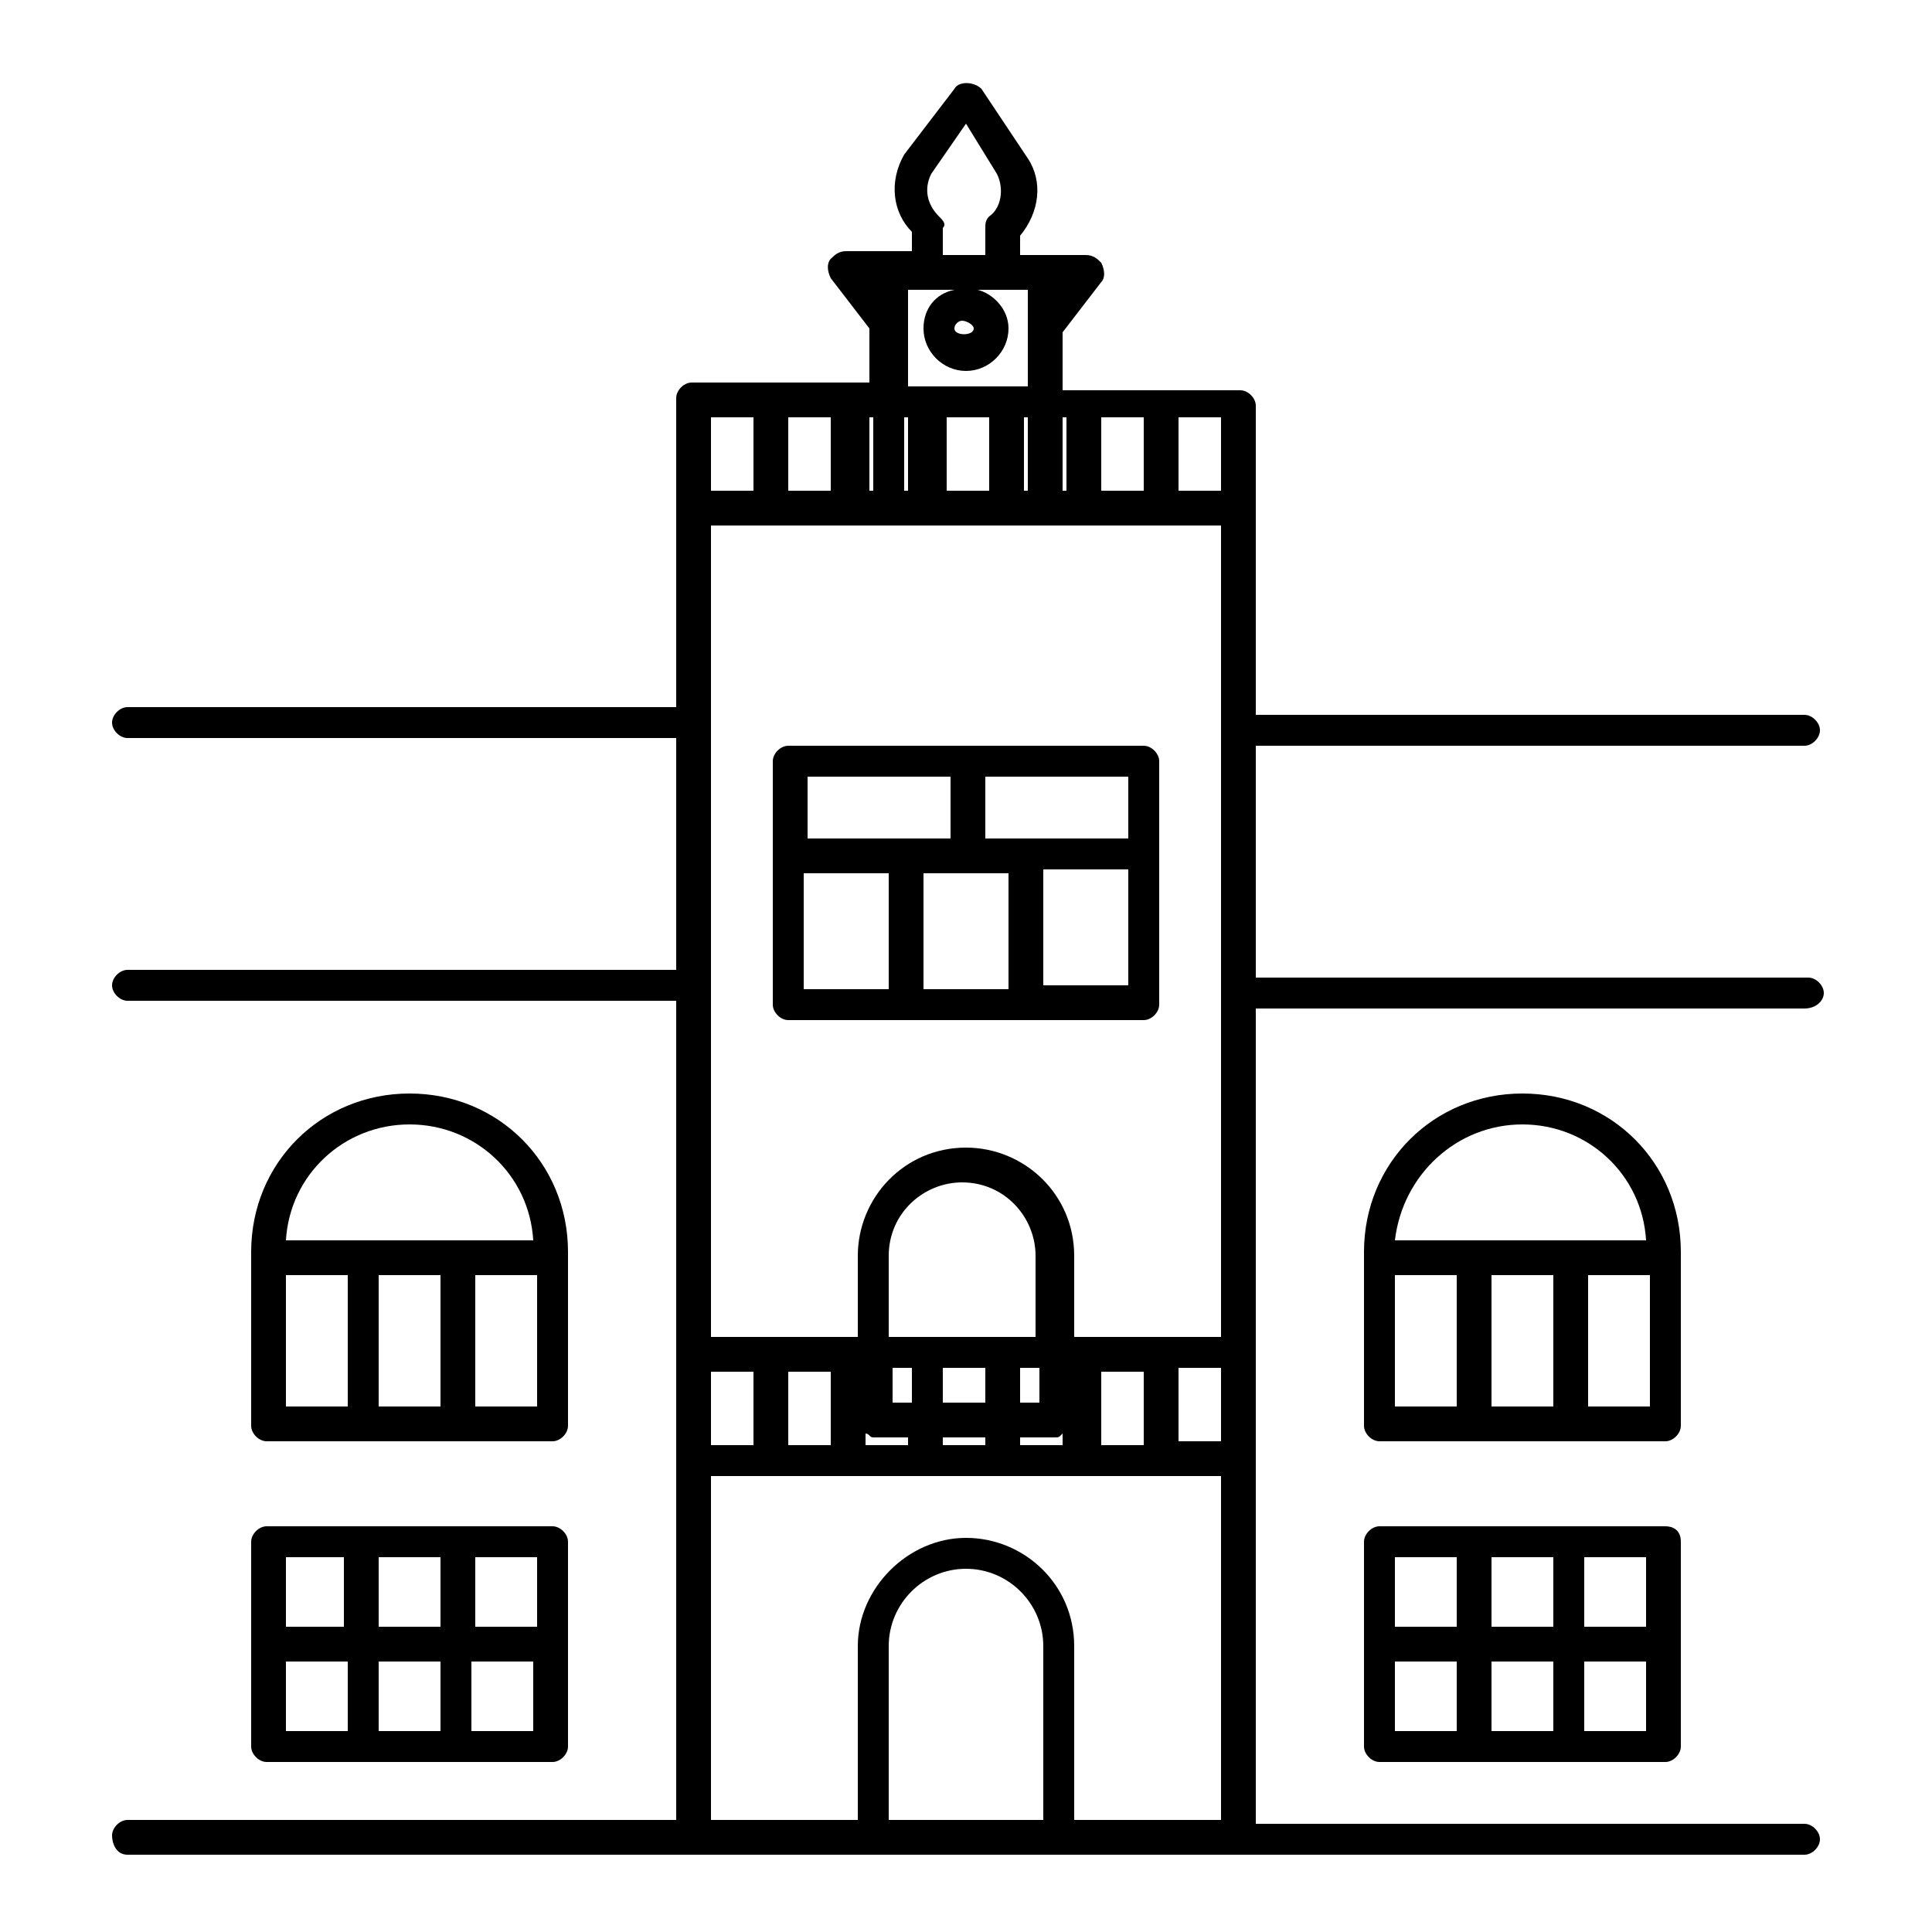 <?xml version="1.0" encoding="utf-8"?>
<!-- Generator: Adobe Illustrator 23.1.0, SVG Export Plug-In . SVG Version: 6.00 Build 0)  -->
<svg version="1.1" id="Layer_1" xmlns="http://www.w3.org/2000/svg" xmlns:xlink="http://www.w3.org/1999/xlink" x="0px" y="0px"
	 viewBox="0 0 50 50" style="enable-background:new 0 0 50 50;" xml:space="preserve">
<g>
	<path d="M20.4,26.4h9.2c0.2,0,0.4-0.2,0.4-0.4v-6.3c0-0.2-0.2-0.4-0.4-0.4h-9.2c-0.2,0-0.4,0.2-0.4,0.4V26
		C20,26.2,20.2,26.4,20.4,26.4z M20.8,22.6H23v3h-2.2V22.6z M26.1,22.6v3h-2.2v-3H26.1z M27,25.5v-3h2.2v3H27z M29.2,21.7h-3.7v-1.6
		h3.7V21.7z M24.6,20.1v1.6h-3.7v-1.6H24.6z"/>
	<path d="M6.9,37.3h7.4c0.2,0,0.4-0.2,0.4-0.4v-4.5c0-2.3-1.8-4.1-4.1-4.1c-2.3,0-4.1,1.8-4.1,4.1v4.5C6.5,37.1,6.7,37.3,6.9,37.3z
		 M7.4,33h1.6v3.4H7.4V33z M11.4,33v3.4H9.8V33H11.4z M12.3,36.4V33h1.6v3.4H12.3z M10.6,29.1c1.7,0,3.1,1.3,3.2,3H7.4
		C7.5,30.4,8.9,29.1,10.6,29.1z"/>
	<path d="M6.5,45.2c0,0.2,0.2,0.4,0.4,0.4h7.4c0.2,0,0.4-0.2,0.4-0.4v-5.3c0-0.2-0.2-0.4-0.4-0.4H6.9c-0.2,0-0.4,0.2-0.4,0.4V45.2z
		 M7.4,43h1.6v1.8H7.4V43z M11.4,43v1.8H9.8V43H11.4z M9.8,42.1v-1.8h1.6v1.8H9.8z M12.2,44.7V43h1.6v1.8H12.2z M13.9,42.1h-1.6
		v-1.8h1.6V42.1z M8.9,40.3v1.8H7.4v-1.8H8.9z"/>
	<path d="M43.5,32.4c0-2.3-1.8-4.1-4.1-4.1c-2.3,0-4.1,1.8-4.1,4.1v4.5c0,0.2,0.2,0.4,0.4,0.4h7.4c0.2,0,0.4-0.2,0.4-0.4V32.4z
		 M39.4,29.1c1.7,0,3.1,1.3,3.2,3h-6.5C36.3,30.4,37.7,29.1,39.4,29.1z M40.2,33v3.4h-1.6V33H40.2z M36.1,33h1.6v3.4h-1.6V33z
		 M41.1,36.4V33h1.6v3.4H41.1z"/>
	<path d="M43.1,39.5h-7.4c-0.2,0-0.4,0.2-0.4,0.4v5.3c0,0.2,0.2,0.4,0.4,0.4h7.4c0.2,0,0.4-0.2,0.4-0.4v-5.3
		C43.5,39.6,43.3,39.5,43.1,39.5z M42.6,42.1H41v-1.8h1.6V42.1z M38.6,42.1v-1.8h1.6v1.8H38.6z M40.2,43v1.8h-1.6V43H40.2z
		 M37.7,40.3v1.8h-1.6v-1.8H37.7z M36.1,43h1.6v1.8h-1.6V43z M41,44.7V43h1.6v1.8H41z"/>
	<path d="M47.2,25.7c0-0.2-0.2-0.4-0.4-0.4H32.5v-6h14.2c0.2,0,0.4-0.2,0.4-0.4s-0.2-0.4-0.4-0.4H32.5v-5.2v-2.8
		c0-0.2-0.2-0.4-0.4-0.4h-4.6V8.6l1-1.3c0.1-0.1,0.1-0.3,0-0.5c-0.1-0.1-0.2-0.2-0.4-0.2H27h-0.6V6.1c0.5-0.6,0.6-1.4,0.2-2
		c0,0,0,0,0,0l-1.2-1.8c-0.2-0.2-0.6-0.2-0.7,0L23.4,4c-0.4,0.7-0.3,1.5,0.2,2v0.5H23h-1.1c-0.2,0-0.3,0.1-0.4,0.2
		c-0.1,0.1-0.1,0.3,0,0.5l1,1.3v1.4h-4.6c-0.2,0-0.4,0.2-0.4,0.4v2.8v5.2H3.3c-0.2,0-0.4,0.2-0.4,0.4s0.2,0.4,0.4,0.4h14.2v6H3.3
		c-0.2,0-0.4,0.2-0.4,0.4s0.2,0.4,0.4,0.4h14.2V35v2.8v9.3H3.3c-0.2,0-0.4,0.2-0.4,0.4S3,48,3.3,48h14.7h4.6h4.8h4.6h14.7
		c0.2,0,0.4-0.2,0.4-0.4s-0.2-0.4-0.4-0.4H32.5v-9.3V35v-8.9h14.2C47,26.1,47.2,25.9,47.2,25.7z M28.5,37.4v-1.9h1.1v1.9H28.5z
		 M26.4,37.4v-0.2h0.9c0.1,0,0.1,0,0.2-0.1v0.3H26.4z M24.4,37.4v-0.2h1.1v0.2H24.4z M22.4,37.4v-0.3c0.1,0,0.1,0.1,0.2,0.1h0.9v0.2
		H22.4z M20.4,37.4v-1.9h1.1v1.9H20.4z M18.4,37.4v-1.9h1.1v1.9H18.4z M20.4,12.7v-1.9h1.1v1.9H20.4z M19.5,12.7h-1.1v-1.9h1.1V12.7
		z M18.4,13.6H23h4h4.6v21h-3.8v-2.1c0-1.6-1.3-2.8-2.8-2.8c-1.6,0-2.8,1.3-2.8,2.8v2.1h-3.8V13.6z M23.4,10.8h0.1v1.9h-0.1V10.8z
		 M25.6,10.8v1.9h-1.1v-1.9H25.6z M26.6,10.8v1.9h-0.1v-1.9H26.6z M28.5,12.7v-1.9h1.1v1.9H28.5z M26.9,34.6h-3.9v-2.1
		c0-1.1,0.9-1.9,1.9-1.9c1.1,0,1.9,0.9,1.9,1.9V34.6z M23.1,35.4h0.5v0.9h-0.5V35.4z M24.4,35.4h1.1v0.9h-1.1V35.4z M26.4,35.4h0.5
		v0.9h-0.5V35.4z M30.5,35.4h1.1v1.9h-1.1V35.4z M31.6,12.7h-1.1v-1.9h1.1V12.7z M27.6,10.8v1.9h-0.1v-1.9H27.6z M24.3,5.6
		c-0.3-0.3-0.4-0.7-0.2-1.1L25,3.2l0.8,1.3c0.2,0.4,0.1,0.9-0.2,1.1c-0.1,0.1-0.1,0.2-0.1,0.3v0.7h-1.1V5.9
		C24.5,5.8,24.4,5.7,24.3,5.6z M25.2,8.5c0,0.2-0.5,0.2-0.5,0c0-0.1,0.1-0.2,0.2-0.2S25.2,8.4,25.2,8.5z M23.4,7.5H24h0.7
		c-0.5,0.1-0.8,0.5-0.8,1c0,0.6,0.5,1.1,1.1,1.1s1.1-0.5,1.1-1.1c0-0.5-0.4-0.9-0.8-1H26h0.6v2.5h-3.1V7.5z M22.6,12.7h-0.1v-1.9
		h0.1V12.7z M23,47.1v-4.5c0-1.1,0.9-2,2-2s2,0.9,2,2v4.5H23z M27.8,47.1v-4.5c0-1.6-1.3-2.8-2.8-2.8s-2.8,1.3-2.8,2.8v4.5h-3.8
		v-8.9h13.2v8.9H27.8z"/>
</g>
</svg>

